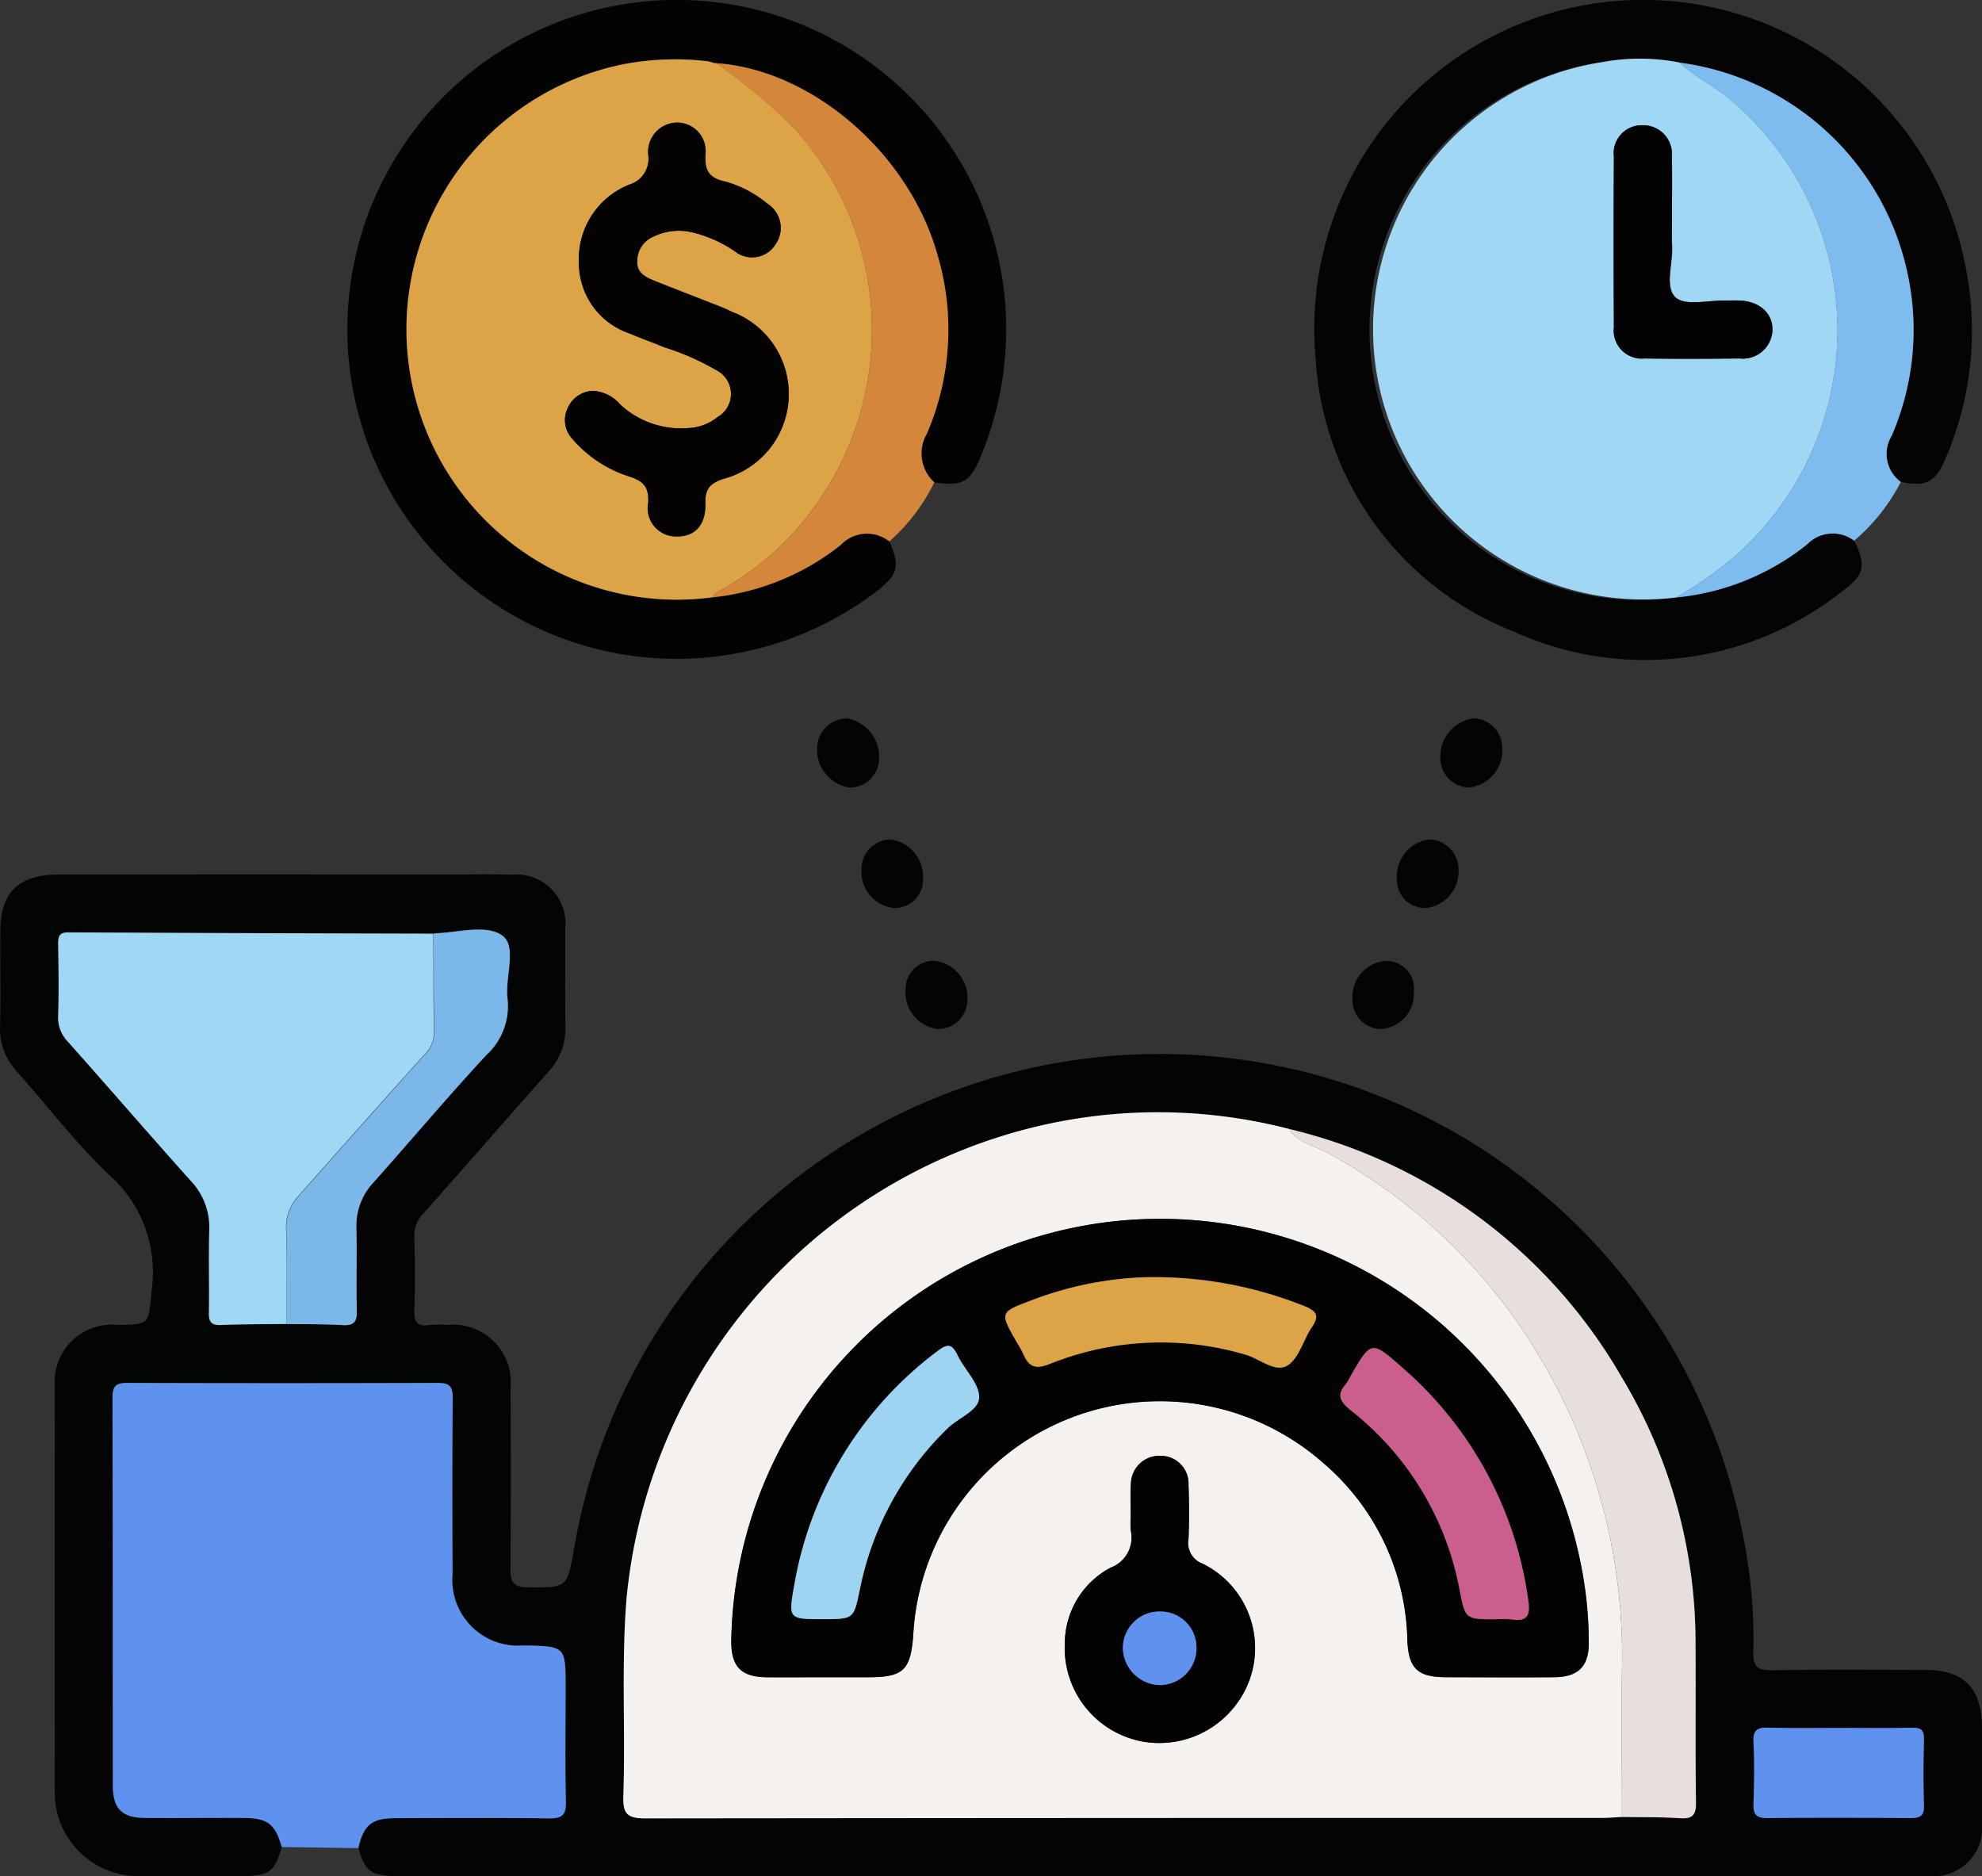 <svg xmlns="http://www.w3.org/2000/svg" width="72.024" height="68.172" viewBox="0 0 72.024 68.172">
  <rect x="0" y="0" width="72.024" height="68.172" fill="#333333" stroke="none"/>
  <g id="Grupo_943405" data-name="Grupo 943405" transform="translate(-1257.928 -1242.792)">
    <path id="Trazado_621777" data-name="Trazado 621777" d="M1268.167,1390.886c-.249.895-.455,1.051-1.426,1.055-1.219,0-2.438.016-3.656,0a3.038,3.038,0,0,1-3.164-3.2q-.015-7.275,0-14.549a2.083,2.083,0,0,1,2.265-2.277c1.228-.012,1.125-.022,1.253-1.253a4.723,4.723,0,0,0-1.572-4.222c-1.2-1.14-2.211-2.482-3.319-3.722a2.289,2.289,0,0,1-.617-1.659c.027-1.147,0-2.3.009-3.444,0-1.423.658-2.061,2.142-2.063q7.066-.008,14.132,0c.773,0,1.547-.017,2.32.005a1.787,1.787,0,0,1,1.934,1.992c.008,1.171-.014,2.343.008,3.514a2.313,2.313,0,0,1-.622,1.658c-1.525,1.716-3.03,3.449-4.556,5.165a1.091,1.091,0,0,0-.312.809c.021.89.027,1.781,0,2.67-.013.41.07.623.531.557a4.676,4.676,0,0,1,.7-.006,2.093,2.093,0,0,1,2.266,2.279c.01,2.2.016,4.4-.007,6.607-.005.492.15.646.639.649,1.418.01,1.418.029,1.672-1.391a21.586,21.586,0,0,1,42.466-.56,18.769,18.769,0,0,1,.39,4.258c-.027.616.18.719.74.707,1.827-.037,3.656-.016,5.484-.013,1.438,0,2.08.654,2.083,2.112,0,1.148.008,2.3,0,3.444a1.757,1.757,0,0,1-1.909,1.933c-1.664.017-3.328.005-4.992.005H1272.5c-1.089,0-1.3-.143-1.546-1.023.2-.847.485-1.085,1.36-1.088,1.851-.007,3.7-.018,5.552.008.478.007.646-.1.633-.612-.035-1.381-.012-2.763-.011-4.145,0-1.5,0-1.5-1.526-1.527a2.387,2.387,0,0,1-2.583-2.585c-.008-2.131-.013-4.262.007-6.393,0-.423-.108-.562-.546-.56q-5.622.024-11.245,0c-.4,0-.574.068-.572.53.017,4.708.007,9.415.014,14.123,0,.818.336,1.146,1.154,1.154,1.195.012,2.389,0,3.584,0C1267.659,1389.834,1267.923,1390.04,1268.167,1390.886Zm.169-19.005c.678.011,1.357,0,2.034.042.393.021.531-.1.52-.506-.027-1.006.009-2.014-.015-3.021a2.29,2.29,0,0,1,.621-1.657c1.371-1.538,2.7-3.118,4.1-4.627a2.411,2.411,0,0,0,.771-2.054c-.093-.779.34-1.872-.167-2.272-.564-.445-1.614-.134-2.453-.1a.274.274,0,0,0-.067.02q-6.633-.021-13.265-.047c-.341,0-.371.166-.368.435.01.866.021,1.732,0,2.6a1.256,1.256,0,0,0,.355.938c1.493,1.678,2.963,3.376,4.46,5.051a2.44,2.44,0,0,1,.676,1.778c-.027,1.005,0,2.012-.013,3.018-.005.327.084.459.432.446C1266.745,1371.888,1267.54,1371.891,1268.335,1371.881Zm48.532,17.913c.7.012,1.405,0,2.105.045.453.029.592-.1.585-.572-.028-1.921,0-3.842-.016-5.764a18.691,18.691,0,0,0-2.682-9.687,19.559,19.559,0,0,0-22.484-8.774,19.529,19.529,0,0,0-13.681,16.833c-.191,2.387-.035,4.777-.115,7.164-.021.629.134.808.789.807q17.4-.033,34.8-.018C1316.4,1389.828,1316.635,1389.806,1316.867,1389.794Zm7.875-3.236c-.842,0-1.684.017-2.526-.008-.4-.012-.6.055-.57.525.042.746.031,1.5,0,2.244-.014.4.111.521.511.517,1.731-.019,3.462-.016,5.193,0,.345,0,.5-.07.491-.459-.028-.794-.022-1.59,0-2.385.008-.334-.1-.446-.434-.438C1326.521,1386.572,1325.632,1386.559,1324.743,1386.558Z" transform="translate(0 -80.984)" fill="#030404"/>
    <path id="Trazado_621778" data-name="Trazado 621778" d="M1278.594,1437.985c-.244-.846-.508-1.052-1.4-1.057-1.195-.006-2.39.007-3.584,0-.818-.008-1.152-.337-1.154-1.154-.006-4.708,0-9.415-.014-14.122,0-.462.17-.531.572-.53q5.622.018,11.245,0c.439,0,.55.138.546.56-.02,2.131-.015,4.262-.007,6.394a2.386,2.386,0,0,0,2.583,2.585c1.527.03,1.526.03,1.526,1.527,0,1.382-.024,2.764.011,4.145.013.507-.154.619-.633.612-1.85-.026-3.7-.016-5.552-.008-.875,0-1.159.241-1.36,1.088Z" transform="translate(-10.427 -128.082)" fill="#5f92ef"/>
    <path id="Trazado_621779" data-name="Trazado 621779" d="M1447.062,1262.444c.439.874.382,1.238-.387,1.8a11.531,11.531,0,0,1-12,1.495,11.361,11.361,0,0,1-7.178-9.865,11.94,11.94,0,0,1,23.6-3.449,11.741,11.741,0,0,1-.708,7.018c-.372.88-.7,1.051-1.63.867a1.264,1.264,0,0,1-.334-1.676,9.68,9.68,0,0,0,.607-5.76,9.78,9.78,0,0,0-8.305-7.8,7.437,7.437,0,0,0-2.787-.022,9.818,9.818,0,0,0,2.654,19.456,8.986,8.986,0,0,0,4.763-1.931A1.29,1.29,0,0,1,1447.062,1262.444Z" transform="translate(-121.755 -0.006)" fill="#040404"/>
    <path id="Trazado_621780" data-name="Trazado 621780" d="M1322.515,1262.466c.4.894.321,1.2-.449,1.8a11.971,11.971,0,1,1,3.786-4.93c-.4.982-.671,1.132-1.705.982a1.419,1.419,0,0,1-.266-1.776,9.556,9.556,0,0,0,.351-6.593c-1.063-3.636-4.56-6.628-8.013-6.861h-.055l-.217-.065a10.032,10.032,0,0,0-3.076.1,9.824,9.824,0,0,0,3.214,19.373,9,9,0,0,0,4.66-1.9A1.307,1.307,0,0,1,1322.515,1262.466Z" transform="translate(-32.269)" fill="#030303"/>
    <path id="Trazado_621781" data-name="Trazado 621781" d="M1356.246,1268.315a1.308,1.308,0,0,0-1.77.131,9,9,0,0,1-4.66,1.9c.092-.182.277-.241.438-.334a10.478,10.478,0,0,0,3.247-2.921,10.932,10.932,0,0,0-.711-13.79,20.753,20.753,0,0,0-2.839-2.364c3.453.233,6.95,3.225,8.013,6.861a9.555,9.555,0,0,1-.351,6.593,1.419,1.419,0,0,0,.266,1.776A6.952,6.952,0,0,1,1356.246,1268.315Z" transform="translate(-65.999 -5.849)" fill="#d4863b"/>
    <path id="Trazado_621782" data-name="Trazado 621782" d="M1480.588,1268.238a1.29,1.29,0,0,0-1.707.131,8.987,8.987,0,0,1-4.763,1.931,14.119,14.119,0,0,0,2.168-1.524,10.933,10.933,0,0,0-.188-16.55c-.586-.5-1.294-.822-1.846-1.359a9.78,9.78,0,0,1,8.305,7.8,9.681,9.681,0,0,1-.607,5.76,1.264,1.264,0,0,0,.334,1.676A7.065,7.065,0,0,1,1480.588,1268.238Z" transform="translate(-155.281 -5.799)" fill="#7ebcf0"/>
    <path id="Trazado_621783" data-name="Trazado 621783" d="M1375.9,1369.186a1.335,1.335,0,0,1-1.161-1.428,1.019,1.019,0,0,1,1.069-1.047,1.349,1.349,0,0,1,1.176,1.423A1.061,1.061,0,0,1,1375.9,1369.186Z" transform="translate(-83.903 -89.006)" fill="#040404"/>
    <path id="Trazado_621784" data-name="Trazado 621784" d="M1370.107,1351.054a1.367,1.367,0,0,1,1.178,1.426,1.026,1.026,0,0,1-1.056,1.065,1.32,1.32,0,0,1-1.179-1.41A1.061,1.061,0,0,1,1370.107,1351.054Z" transform="translate(-79.814 -77.76)" fill="#040404"/>
    <path id="Trazado_621785" data-name="Trazado 621785" d="M1433.376,1369.188a1.053,1.053,0,0,1-1.012-1.119,1.3,1.3,0,0,1,1.236-1.356,1,1,0,0,1,.994,1.113A1.279,1.279,0,0,1,1433.376,1369.188Z" transform="translate(-125.288 -89.007)" fill="#040404"/>
    <path id="Trazado_621786" data-name="Trazado 621786" d="M1439.132,1353.542a1.023,1.023,0,0,1-1.034-1.084,1.347,1.347,0,0,1,1.189-1.41,1.092,1.092,0,0,1,1.052,1.1A1.333,1.333,0,0,1,1439.132,1353.542Z" transform="translate(-129.409 -77.756)" fill="#040404"/>
    <path id="Trazado_621787" data-name="Trazado 621787" d="M1363.329,1336.5a1.084,1.084,0,0,1,1.082-1.054,1.407,1.407,0,0,1,1.164,1.495,1.056,1.056,0,0,1-1.036,1.015A1.374,1.374,0,0,1,1363.329,1336.5Z" transform="translate(-75.705 -66.548)" fill="#040404"/>
    <path id="Trazado_621788" data-name="Trazado 621788" d="M1445.954,1336.493a1.356,1.356,0,0,1-1.2,1.459,1.075,1.075,0,0,1-1.049-1.083,1.408,1.408,0,0,1,1.173-1.428A1.062,1.062,0,0,1,1445.954,1336.493Z" transform="translate(-133.438 -66.545)" fill="#040404"/>
    <path id="Trazado_621789" data-name="Trazado 621789" d="M1374.614,1411.832c-.233.012-.466.034-.7.034q-17.4,0-34.8.018c-.655,0-.81-.178-.789-.807.08-2.387-.076-4.777.115-7.164a19.53,19.53,0,0,1,13.681-16.833,19.01,19.01,0,0,1,10.393-.248c.321.509.91.6,1.383.859a20.2,20.2,0,0,1,7.176,6.548,21.218,21.218,0,0,1,3.54,12.322C1374.6,1408.318,1374.614,1410.075,1374.614,1411.832Zm-29.062-5.077h1.687c1.283,0,1.53-.27,1.624-1.545a8.976,8.976,0,0,1,14.9-6.24,8.705,8.705,0,0,1,3.059,6.471c.047,1.011.39,1.31,1.406,1.313,1.312,0,2.624.009,3.936,0,.865-.007,1.253-.4,1.246-1.246a14.158,14.158,0,0,0-.247-2.654,15.586,15.586,0,0,0-30.911,2.61c0,.905.362,1.279,1.267,1.291C1344.192,1406.763,1344.872,1406.755,1345.551,1406.755Zm11.213-5.825h0a3.813,3.813,0,0,0,0,.491,1.159,1.159,0,0,1-.728,1.352,3.129,3.129,0,0,0-1.666,2.757,3.455,3.455,0,0,0,2.917,3.579,3.493,3.493,0,0,0,3.791-2.247,3.419,3.419,0,0,0-1.693-4.228.8.8,0,0,1-.521-.9c.026-.655.022-1.312,0-1.967a1.01,1.01,0,0,0-.993-1.055,1.036,1.036,0,0,0-1.1,1.027C1356.741,1400.133,1356.764,1400.533,1356.764,1400.931Z" transform="translate(-57.746 -103.022)" fill="#f4f1ef"/>
    <path id="Trazado_621790" data-name="Trazado 621790" d="M1273.717,1377.27c-.8.01-1.59.007-2.384.038-.348.013-.438-.119-.432-.446.016-1.006-.015-2.013.013-3.018a2.441,2.441,0,0,0-.676-1.778c-1.5-1.675-2.967-3.373-4.46-5.051a1.255,1.255,0,0,1-.355-.938c.026-.865.015-1.731,0-2.6,0-.269.027-.437.368-.435q6.633.033,13.265.047c.006,1.191,0,2.382.022,3.573a1.1,1.1,0,0,1-.333.805q-2.311,2.569-4.6,5.161a1.659,1.659,0,0,0-.439,1.207C1273.747,1374.981,1273.72,1376.126,1273.717,1377.27Z" transform="translate(-5.382 -86.373)" fill="#9fd8f5"/>
    <path id="Trazado_621791" data-name="Trazado 621791" d="M1436.285,1413.383c0-1.757-.009-3.514,0-5.271a21.218,21.218,0,0,0-3.54-12.322,20.2,20.2,0,0,0-7.176-6.548c-.473-.257-1.062-.351-1.383-.859a19.027,19.027,0,0,1,12.091,9.022,18.692,18.692,0,0,1,2.682,9.687c.013,1.921-.012,3.843.016,5.764.007.469-.133.6-.585.572C1437.69,1413.382,1436.986,1413.395,1436.285,1413.383Z" transform="translate(-119.417 -104.572)" fill="#e7dfdb"/>
    <path id="Trazado_621792" data-name="Trazado 621792" d="M1294.856,1377c0-1.145.03-2.289,0-3.432a1.658,1.658,0,0,1,.439-1.207q2.289-2.588,4.6-5.161a1.1,1.1,0,0,0,.333-.806c-.019-1.191-.016-2.381-.022-3.572a.277.277,0,0,1,.067-.02c.839-.03,1.89-.342,2.453.1.508.4.074,1.494.167,2.272a2.412,2.412,0,0,1-.771,2.054c-1.4,1.508-2.728,3.088-4.1,4.627a2.29,2.29,0,0,0-.621,1.657c.024,1.006-.012,2.014.015,3.021.011.408-.127.527-.52.506C1296.214,1377,1295.535,1377.007,1294.856,1377Z" transform="translate(-26.521 -86.099)" fill="#7bb7e9"/>
    <path id="Trazado_621793" data-name="Trazado 621793" d="M1487.181,1465.61c.889,0,1.778.013,2.666-.007.339-.008.443.1.434.438-.021.795-.026,1.591,0,2.385.014.389-.146.462-.491.459-1.731-.014-3.462-.017-5.192,0-.4,0-.526-.121-.511-.517.027-.747.038-1.5,0-2.244-.026-.469.171-.536.57-.525C1485.5,1465.627,1486.339,1465.61,1487.181,1465.61Z" transform="translate(-162.438 -160.035)" fill="#5f92ef"/>
    <path id="Trazado_621794" data-name="Trazado 621794" d="M1446.116,1250.5c.552.537,1.261.855,1.846,1.359a10.933,10.933,0,0,1,.188,16.551,14.127,14.127,0,0,1-2.168,1.524,9.819,9.819,0,0,1-2.654-19.456A7.441,7.441,0,0,1,1446.116,1250.5Zm-.286,5.81c0-.8.015-1.593,0-2.389a1.042,1.042,0,0,0-1.061-1.144,1.019,1.019,0,0,0-1.042,1.148q-.016,3.092,0,6.184a1.022,1.022,0,0,0,1.124,1.141c1.148.018,2.3.014,3.444,0a1.076,1.076,0,0,0,1.192-1.016c.019-.623-.465-1.062-1.2-1.09-.164-.006-.328,0-.492,0-.628-.015-1.475.209-1.826-.111-.41-.373-.094-1.233-.129-1.88C1445.818,1256.874,1445.83,1256.593,1445.83,1256.311Z" transform="translate(-127.145 -5.434)" fill="#9fd7f4"/>
    <path id="Trazado_621795" data-name="Trazado 621795" d="M1321.635,1250.579a20.727,20.727,0,0,1,2.839,2.364,10.932,10.932,0,0,1,.711,13.79,10.476,10.476,0,0,1-3.247,2.921c-.161.093-.346.152-.437.334a9.824,9.824,0,0,1-3.214-19.373,10.04,10.04,0,0,1,3.076-.1l.217.066Zm-4.467,11.908a1.039,1.039,0,0,0-.931.643,1,1,0,0,0,.186,1.111,4.528,4.528,0,0,0,2.024,1.347c.515.164.759.36.724.96a1.029,1.029,0,0,0,1.035,1.229c.663.007,1.063-.41,1.042-1.21-.014-.508.153-.708.64-.878a3.191,3.191,0,0,0,.339-6.069,7.639,7.639,0,0,0-.71-.3c-.718-.284-1.439-.558-2.154-.847-.31-.126-.607-.286-.593-.692a.967.967,0,0,1,.58-.893,2.12,2.12,0,0,1,1.367-.172,4.649,4.649,0,0,1,1.6.7,1,1,0,0,0,1.479-.252,1.039,1.039,0,0,0-.3-1.481,4.063,4.063,0,0,0-1.547-.807c-.578-.127-.726-.406-.7-.966a1.036,1.036,0,0,0-1.026-1.17,1.064,1.064,0,0,0-1.053,1.164.979.979,0,0,1-.691,1.091,2.91,2.91,0,0,0-1.828,2.838,2.708,2.708,0,0,0,1.851,2.573c.407.176.829.319,1.237.494a9.221,9.221,0,0,1,1.922.845.965.965,0,0,1,.032,1.692,1.782,1.782,0,0,1-1.029.4,3.248,3.248,0,0,1-2.517-.86A1.407,1.407,0,0,0,1317.168,1262.487Z" transform="translate(-37.684 -5.493)" fill="#dca447"/>
    <path id="Trazado_621796" data-name="Trazado 621796" d="M1349.543,1250.77l-.217-.066Z" transform="translate(-65.647 -5.683)" fill="#d4863b"/>
    <path id="Trazado_621797" data-name="Trazado 621797" d="M1355.546,1416.691c-.68,0-1.359.007-2.038,0-.905-.012-1.266-.386-1.267-1.291a15.586,15.586,0,0,1,30.911-2.61,14.147,14.147,0,0,1,.247,2.654c.007.848-.38,1.239-1.246,1.246-1.312.011-2.624.005-3.936,0-1.016,0-1.359-.3-1.406-1.313a8.706,8.706,0,0,0-3.058-6.471,8.977,8.977,0,0,0-14.9,6.24c-.094,1.274-.34,1.544-1.624,1.545Zm.017-2.109c1.147,0,1.13,0,1.359-1.11a11.224,11.224,0,0,1,3.179-5.821c.4-.391,1.146-.645,1.149-1.137,0-.507-.539-1-.787-1.528-.2-.42-.374-.415-.72-.149a13.451,13.451,0,0,0-5.216,8.531C1354.31,1414.577,1354.337,1414.582,1355.563,1414.582Zm24.481,0a3.73,3.73,0,0,1,.562,0c.552.085.68-.14.6-.665a13.6,13.6,0,0,0-4.558-8.465c-1.148-1.013-1.152-1.009-1.9.283a1.93,1.93,0,0,1-.178.3c-.344.4-.208.635.183.95a10.819,10.819,0,0,1,3.953,6.519C1378.918,1414.58,1378.907,1414.582,1380.044,1414.582Zm-12.873-12.421a12.73,12.73,0,0,0-4.03.833c-1.147.432-1.147.432-.525,1.516a4.453,4.453,0,0,1,.238.429c.2.459.436.575.963.362a10.849,10.849,0,0,1,7.087-.344c.529.144,1.093.683,1.551.4.423-.257.575-.935.892-1.4.285-.416.149-.582-.269-.754A14.684,14.684,0,0,0,1367.172,1402.161Z" transform="translate(-67.741 -112.958)" fill="#030303"/>
    <path id="Trazado_621798" data-name="Trazado 621798" d="M1397.659,1432.757c0-.4-.023-.8.005-1.194a1.036,1.036,0,0,1,1.1-1.027,1.01,1.01,0,0,1,.993,1.055c.022.655.026,1.312,0,1.967a.8.8,0,0,0,.521.9,3.419,3.419,0,0,1,1.693,4.227,3.493,3.493,0,0,1-3.791,2.247,3.455,3.455,0,0,1-2.917-3.579,3.128,3.128,0,0,1,1.666-2.756,1.159,1.159,0,0,0,.728-1.352,3.811,3.811,0,0,1,0-.491Zm1.062,3.435a1.331,1.331,0,0,0-1.348,1.323,1.374,1.374,0,0,0,1.338,1.352,1.341,1.341,0,0,0,1.337-1.341A1.31,1.31,0,0,0,1398.722,1436.192Z" transform="translate(-98.641 -134.848)" fill="#030303"/>
    <path id="Trazado_621799" data-name="Trazado 621799" d="M1468.185,1262.481c0,.281-.012.563,0,.843.035.647-.28,1.507.129,1.88.351.32,1.2.1,1.826.111.164,0,.328,0,.492,0,.739.028,1.222.467,1.2,1.09a1.075,1.075,0,0,1-1.192,1.016c-1.148.012-2.3.016-3.444,0a1.022,1.022,0,0,1-1.124-1.142q-.018-3.092,0-6.184a1.019,1.019,0,0,1,1.042-1.148,1.042,1.042,0,0,1,1.061,1.144C1468.2,1260.888,1468.185,1261.685,1468.185,1262.481Z" transform="translate(-149.5 -11.604)" fill="#030303"/>
    <path id="Trazado_621800" data-name="Trazado 621800" d="M1331.826,1268.347a1.4,1.4,0,0,1,.976.488,3.247,3.247,0,0,0,2.517.86,1.782,1.782,0,0,0,1.029-.4.965.965,0,0,0-.032-1.692,9.217,9.217,0,0,0-1.922-.845c-.408-.174-.83-.317-1.237-.494a2.708,2.708,0,0,1-1.851-2.573,2.91,2.91,0,0,1,1.828-2.838.979.979,0,0,0,.691-1.09,1.064,1.064,0,0,1,1.053-1.164,1.035,1.035,0,0,1,1.025,1.17c-.026.561.122.84.7.967a4.063,4.063,0,0,1,1.547.806,1.039,1.039,0,0,1,.3,1.481,1,1,0,0,1-1.479.252,4.649,4.649,0,0,0-1.6-.7,2.12,2.12,0,0,0-1.367.172.968.968,0,0,0-.58.893c-.014.406.283.566.593.692.715.289,1.436.563,2.154.847a7.577,7.577,0,0,1,.71.3,3.19,3.19,0,0,1-.339,6.069c-.486.17-.653.371-.64.879.021.8-.379,1.217-1.042,1.21a1.029,1.029,0,0,1-1.035-1.23c.035-.6-.208-.8-.724-.96a4.527,4.527,0,0,1-2.024-1.347,1,1,0,0,1-.186-1.111A1.037,1.037,0,0,1,1331.826,1268.347Z" transform="translate(-52.343 -11.353)" fill="#040301"/>
    <path id="Trazado_621801" data-name="Trazado 621801" d="M1361.127,1426.293c-1.226,0-1.254-.005-1.036-1.214a13.451,13.451,0,0,1,5.216-8.531c.346-.266.521-.271.72.149.249.526.79,1.021.787,1.528,0,.492-.754.746-1.149,1.137a11.224,11.224,0,0,0-3.179,5.821C1362.257,1426.29,1362.274,1426.293,1361.127,1426.293Z" transform="translate(-73.305 -124.669)" fill="#9dd4f1"/>
    <path id="Trazado_621802" data-name="Trazado 621802" d="M1436.476,1426.5c-1.138,0-1.127,0-1.336-1.072a10.818,10.818,0,0,0-3.953-6.519c-.39-.315-.526-.55-.183-.95a1.931,1.931,0,0,0,.178-.3c.747-1.292.751-1.3,1.9-.283a13.6,13.6,0,0,1,4.558,8.465c.078.526-.05.75-.6.665A3.745,3.745,0,0,0,1436.476,1426.5Z" transform="translate(-124.172 -124.871)" fill="#ca5f8d"/>
    <path id="Trazado_621803" data-name="Trazado 621803" d="M1392.564,1407.523a14.682,14.682,0,0,1,5.907,1.05c.417.172.554.338.269.754-.316.462-.469,1.14-.892,1.4-.458.279-1.022-.26-1.551-.4a10.848,10.848,0,0,0-7.088.344c-.526.212-.764.1-.962-.362a4.426,4.426,0,0,0-.238-.429c-.622-1.084-.622-1.084.525-1.516A12.73,12.73,0,0,1,1392.564,1407.523Z" transform="translate(-93.134 -118.32)" fill="#dca447"/>
    <path id="Trazado_621804" data-name="Trazado 621804" d="M1404.106,1450.615a1.311,1.311,0,0,1,1.327,1.335,1.341,1.341,0,0,1-1.338,1.34,1.374,1.374,0,0,1-1.338-1.352A1.331,1.331,0,0,1,1404.106,1450.615Z" transform="translate(-104.025 -149.271)" fill="#5f92ef"/>
  </g>
</svg>
